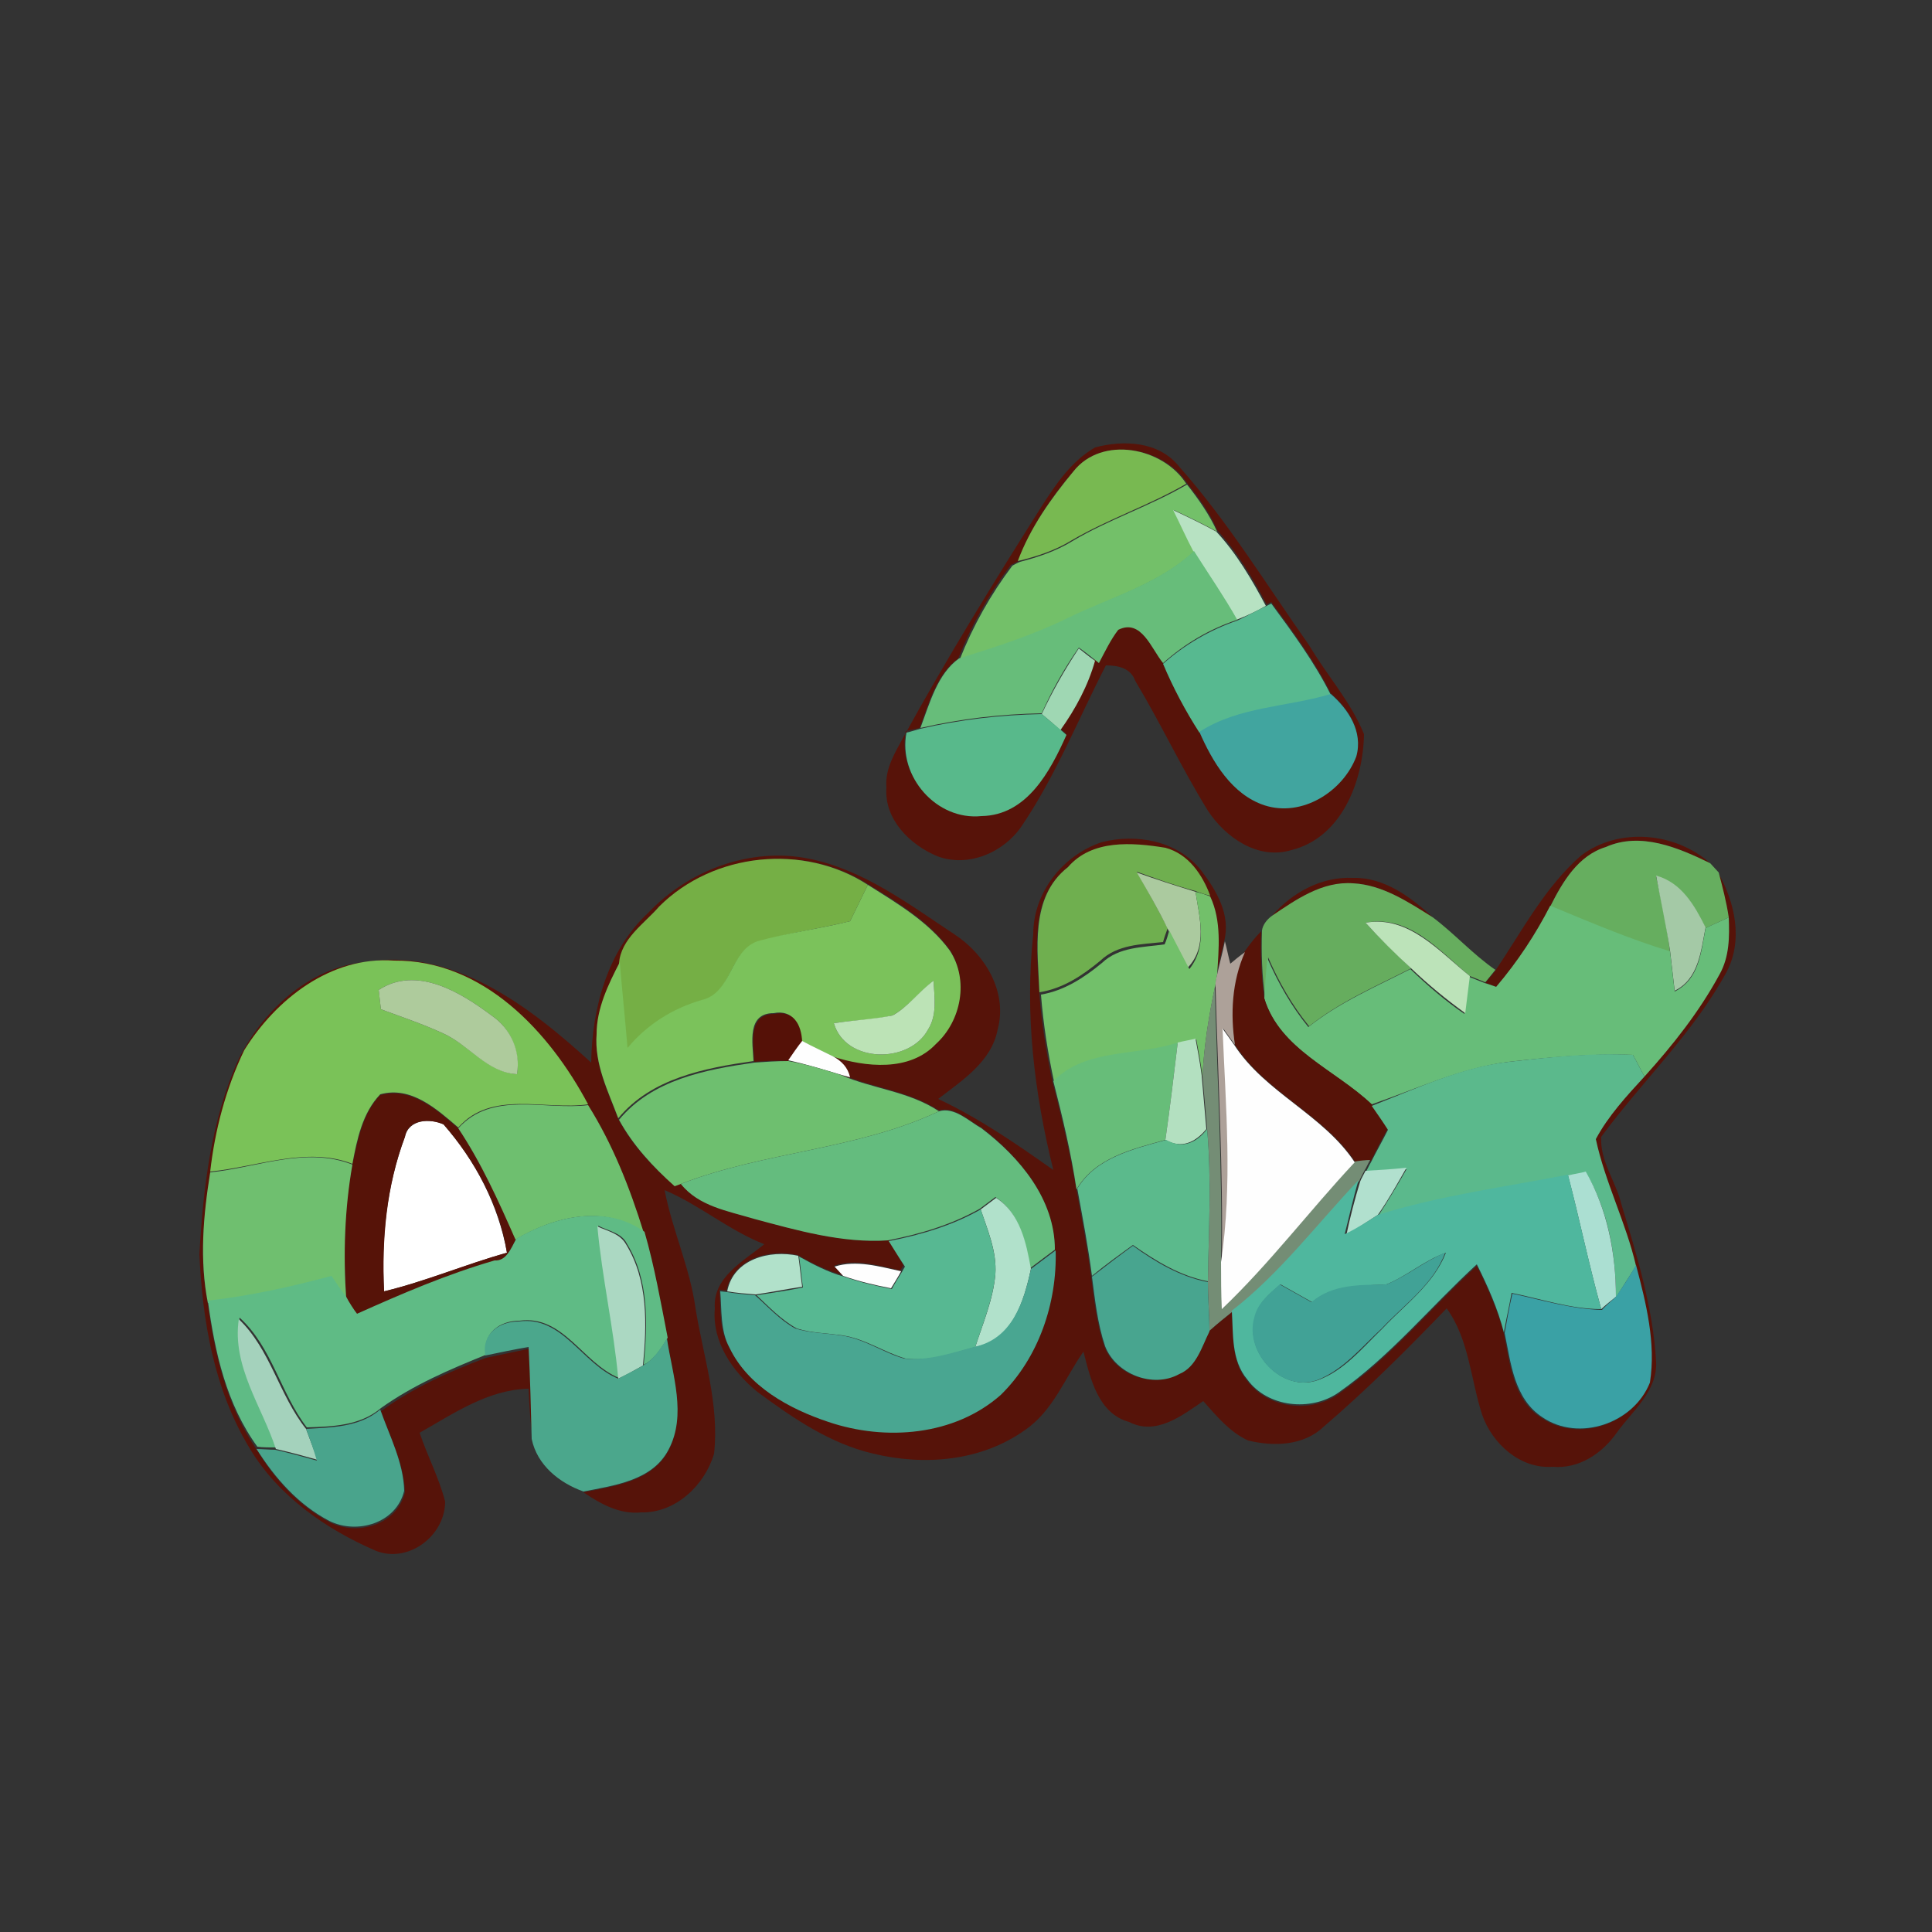 <?xml version="1.0" encoding="utf-8"?>
<!-- Generator: Adobe Illustrator 26.0.3, SVG Export Plug-In . SVG Version: 6.00 Build 0)  -->
<svg version="1.1" id="Layer_1" xmlns="http://www.w3.org/2000/svg" xmlns:xlink="http://www.w3.org/1999/xlink" x="0px" y="0px"
	 viewBox="0 0 250 250" style="enable-background:new 0 0 250 250;" xml:space="preserve">
<rect x="0" y="0" width="250" height="250" fill="#333333" stroke="none"/>
<style type="text/css">
	.st0{fill:#FFFFFF;}
	.st1{fill:#571309;}
	.st2{fill:#78B951;}
	.st3{fill:#73C069;}
	.st4{fill:#B7E2C2;}
	.st5{fill:#67BD7A;}
	.st6{fill:#57B990;}
	.st7{fill:#9FD7B3;}
	.st8{fill:#41A59F;}
	.st9{fill:#58B98B;}
	.st10{fill:#561309;}
	.st11{fill:#66AE5F;}
	.st12{fill:#6FAF4F;}
	.st13{fill:#75AF45;}
	.st14{fill:#ABCA9F;}
	.st15{fill:#A4C9A6;}
	.st16{fill:#7BC25B;}
	.st17{fill:#66AD5E;}
	.st18{fill:#72C06A;}
	.st19{fill:#67BD79;}
	.st20{fill:#BCE3B9;}
	.st21{fill:#561308;}
	.st22{fill:#ADA199;}
	.st23{fill:#7AC258;}
	.st24{fill:#AECB9C;}
	.st25{fill:#BCE3B6;}
	.st26{fill:#748D75;}
	.st27{fill:#551107;}
	.st28{fill:#FEFEFE;}
	.st29{fill:#B3E0C0;}
	.st30{fill:#5BB98C;}
	.st31{fill:#6EBF6F;}
	.st32{fill:#64BC7E;}
	.st33{fill:#5BBA8C;}
	.st34{fill:#6FBF6F;}
	.st35{fill:#B1E0CE;}
	.st36{fill:#ABDFD2;}
	.st37{fill:#4FB79E;}
	.st38{fill:#B1E1CB;}
	.st39{fill:#5FBB85;}
	.st40{fill:#57B892;}
	.st41{fill:#ABD8C2;}
	.st42{fill:#48A58F;}
	.st43{fill:#49A691;}
	.st44{fill:#41A296;}
	.st45{fill:#B1E1CA;}
	.st46{fill:#3AA1A5;}
	.st47{fill:#A4D2BC;}
	.st48{fill:#4BA78C;}
	.st49{fill:#49A48C;}
</style>
<g id="_x23_ffffffff">
	<path class="st0" d="M52.4,147.1c0.5-2.3,3.3-2.4,5-1.6c4.1,4.7,7.1,10.4,8.2,16.6c-5.3,1.5-10.5,3.7-15.9,5
		C49.3,160.4,50,153.5,52.4,147.1z"/>
</g>
<g id="_x23_571309ff">
	<path class="st1" d="M141.7,57.9c3.7-1,8.3-0.8,10.9,2.5c6.3,7.1,11.3,15.3,16.8,23.1c2.3,3.9,5.4,7.3,7.1,11.5
		c-0.1,6.1-2.9,13.4-9.4,15c-4.3,1.3-8.5-1.6-10.8-5.1c-3.4-5.5-6.1-11.3-9.4-16.8c-0.6-1.7-2.3-2-3.8-2c-3.6,7-6.5,14.3-10.9,20.8
		c-2.3,3.4-6.9,5.4-10.9,3.9c-3.6-1.5-6.9-4.8-6.6-8.9c-0.2-2.4,1.1-4.5,2.2-6.5c5.6-10.2,11.7-20.1,17.9-29.9
		C136.6,62.7,138.6,59.7,141.7,57.9 M138.9,61c-3,3.5-5.6,7.3-7.1,11.6c-0.2,0.1-0.7,0.4-1,0.5c-2.8,3.7-5.1,7.8-6.8,12.1
		c-2.8,2-3.8,5.8-5,9c-0.4,0.1-1.3,0.3-1.8,0.4c-1.1,5.7,3.9,11.4,9.7,10.8c5.8,0,8.9-5.8,11-10.5l-0.8-0.7c1.9-2.7,3.5-5.7,4.5-9
		l0.5,0.4c0.8-1.5,1.5-3,2.5-4.3c3-1.5,4.3,2.5,5.8,4.3c1.3,3.1,2.9,6,4.7,8.9c1.8,3.9,4.2,8.1,8.5,9.6c4.8,1.6,10.1-1.8,11.9-6.3
		c0.9-3.2-1-6.1-3.3-8.1c-2.1-4.2-4.9-8-7.7-11.8l-0.6,0.3c-1.8-3.4-3.8-6.8-6.4-9.6c-0.9-2.2-2.4-4.2-3.9-6.1
		C150.6,57.9,142.6,56.3,138.9,61z"/>
</g>
<g id="_x23_78b951ff">
	<path class="st2" d="M138.9,61c3.7-4.7,11.6-3.1,14.6,1.6c-4.8,2.8-10,4.5-14.8,7.3c-2.1,1.3-4.5,2.1-7,2.7
		C133.3,68.3,136,64.5,138.9,61z"/>
</g>
<g id="_x23_73c069ff">
	<path class="st3" d="M138.8,70c4.7-2.8,10-4.5,14.8-7.3c1.5,1.9,2.9,3.9,3.9,6.1c-1.8-1-3.7-1.9-5.6-2.8c0.8,1.8,1.7,3.6,2.7,5.3
		c-4.6,4.3-10.9,6-16.4,8.8c-4.5,2.2-9.2,3.7-14,5.2c1.7-4.3,4-8.4,6.8-12.1c0.2-0.1,0.7-0.4,1-0.5C134.3,72.1,136.7,71.3,138.8,70z
		"/>
</g>
<g id="_x23_b7e2c2ff">
	<path class="st4" d="M151.8,66c1.9,0.9,3.8,1.8,5.6,2.8c2.6,2.8,4.6,6.2,6.4,9.6c-1.2,0.7-2.5,1.3-3.8,1.8
		c-1.7-3.1-3.7-5.9-5.6-8.9C153.5,69.6,152.7,67.8,151.8,66z"/>
</g>
<g id="_x23_67bd7aff">
	<path class="st5" d="M154.5,71.3c1.9,3,3.9,5.9,5.6,8.9c-3.6,1.2-6.8,3.1-9.6,5.6c-1.5-1.8-2.8-5.8-5.8-4.3c-1,1.3-1.7,2.8-2.5,4.3
		l-0.5-0.4c-0.5-0.4-1.5-1.2-2.1-1.6c-1.9,2.7-3.5,5.6-4.8,8.5c-5.3,0.1-10.5,0.7-15.7,1.9c1.2-3.2,2.2-7,5-9c4.8-1.5,9.5-3,14-5.2
		C143.6,77.3,149.9,75.6,154.5,71.3z"/>
</g>
<g id="_x23_57b990ff">
	<path class="st6" d="M163.9,78.4l0.6-0.3c2.8,3.8,5.6,7.6,7.7,11.8c-5.6,1.7-11.9,1.6-17,4.9c-1.8-2.8-3.4-5.8-4.7-8.9
		c2.8-2.5,6.1-4.4,9.6-5.6C161.4,79.7,162.6,79,163.9,78.4z"/>
</g>
<g id="_x23_9fd7b3ff">
	<path class="st7" d="M134.8,92.4c1.4-3,3-5.8,4.8-8.5c0.5,0.4,1.5,1.2,2.1,1.6c-0.9,3.2-2.5,6.2-4.5,9
		C136.6,93.9,135.4,92.9,134.8,92.4z"/>
</g>
<g id="_x23_41a59fff">
	<path class="st8" d="M155.2,94.7c5.1-3.3,11.4-3.2,17-4.9c2.3,2,4.2,4.9,3.3,8.1c-1.7,4.5-7,7.9-11.9,6.3
		C159.4,102.8,156.9,98.6,155.2,94.7z"/>
</g>
<g id="_x23_58b98bff">
	<path class="st9" d="M119.1,94.3c5.2-1.2,10.4-1.8,15.7-1.9c0.6,0.5,1.8,1.5,2.4,2l0.8,0.7c-2.1,4.7-5.1,10.4-11,10.5
		c-5.8,0.6-10.8-5.1-9.7-10.8C117.8,94.7,118.7,94.4,119.1,94.3z"/>
</g>
<g id="_x23_561309ff">
	<path class="st10" d="M133.7,120.9c0-5.4,3.8-10.2,8.8-11.9c4.5-1.2,9.9-0.2,12.9,3.6c2,2.6,3.9,5.8,3,9.2c-0.3,1.4-0.7,2.8-1,4.3
		c0.2-3.4,0.6-7-0.9-10.1c-1-2.7-2.8-5.4-5.8-6.2c-4.3-0.7-9.4-1.1-12.6,2.5c-5,3.9-3.9,10.8-3.6,16.4c0.3,3.8,0.9,7.6,1.7,11.3
		c1.2,4.7,2.3,9.3,3.1,14c0.7,3.7,1.4,7.5,1.9,11.3c0.4,3,0.7,6,1.7,8.9c1.3,3.6,6.1,5.5,9.6,3.6c2.3-0.9,2.9-3.5,3.9-5.5
		c1-0.9,2-1.7,3-2.5c0.2,3-0.1,6.4,2,8.9c2.7,3.6,8.2,4.2,11.8,1.7c6.7-4.7,11.9-11.1,17.9-16.6c1.4,2.8,2.7,5.7,3.5,8.8
		c0.8,3.9,1.2,8.6,4.9,10.9c4.8,3.2,11.8,0.8,13.9-4.5c0.8-5.1-0.5-10.2-1.8-15.2c-1.3-5.6-4.1-10.8-5.2-16.4c1.6-3.1,4-5.6,6.3-8.1
		c3.7-4,7.1-8.4,9.7-13.2c1.3-2.2,1.3-4.9,1.2-7.4c-0.3-2-0.8-3.9-1.3-5.8c2.2,3.8,3.3,8.8,1.1,12.9c-4.3,7.9-10.9,14.1-16.2,21.3
		c-0.2,3.1,1.9,5.8,2.6,8.7c2,6.6,4.1,13.4,4.5,20.4c0.2,3.8-3.1,6.4-5.1,9.2c-1.9,2.7-4.9,4.7-8.3,4.4c-4.2,0.3-7.8-3-9.1-6.7
		c-1.5-4.6-1.7-9.8-4.6-13.8c-5.1,5.3-10.3,10.5-15.9,15.3c-2.6,2.5-6.5,2.6-9.8,1.8c-2.4-1.1-4.1-3.2-5.8-5.1
		c-2.8,1.9-6.1,4.5-9.6,2.7c-4-1.1-5-5.6-5.9-9.1c-2.4,3.4-3.9,7.6-7.5,10.1c-5.7,4.1-13.1,4.7-19.7,3.1c-5.6-1.3-10.4-4.6-15-8
		c-3.2-2.6-5.9-6.5-5.5-10.8c-0.3-4,3.7-6.1,6.4-8.3c-4.6-1.8-8.4-5.1-12.9-7c1,5.2,3.3,10.1,4,15.3c1,6.2,3.1,12.4,2.4,18.8
		c-1.2,4.1-5,7.7-9.4,7.6c-2.8,0.3-5.3-1.1-7.5-2.6c4-0.8,8.9-1.4,11-5.4c2.3-4.5,0.5-9.7-0.2-14.4c-0.9-4.6-1.7-9.2-3-13.7
		c-1.8-5.8-4-11.4-7.2-16.5c-5.1-9.4-13.6-18.7-25.1-18.6c-8.2-0.6-15.2,5-19.4,11.6c-2.4,4.9-3.8,10.4-4.4,15.8
		c-0.9,5.6-1.4,11.3-0.3,16.9c0.9,6.6,2.5,13.3,6.4,18.9c2.3,3.8,5.4,7.2,9.4,9.3c3.6,1.8,8.7,0.3,9.7-3.9c-0.1-3.7-1.9-7-3.1-10.5
		c4.1-3,8.8-5.1,13.6-6.9c1.9-0.4,3.8-0.8,5.7-1.2c0.1,4,0.2,7.9,0.4,11.9c-0.4-2.2-0.5-4.5-0.6-6.7c-5.2,0.1-9.7,3.2-14.1,5.7
		c1,3,2.5,5.8,3.3,8.9c0,4.4-4.7,8-8.9,6.4c-6.5-2.8-12.7-7.1-16.4-13.3c-4.6-7.6-6.1-16.4-6.5-25.1c0.5-8.6,1.5-17.4,5.1-25.3
		c3.2-6.3,9-11.7,16.2-12.5c11.5-2,21.5,5.8,29.4,13c0.1-7,2.1-14.5,7.4-19.4c5.2-5.5,13.2-8.5,20.7-7c7.1,1.4,13,5.9,18.9,9.8
		c4,2.6,6.9,7.5,5.6,12.3c-0.8,4.2-4.6,6.6-7.7,9c5.3,2.5,10.1,5.8,14.9,9.2C133.8,141.3,132.6,131.1,133.7,120.9 M85.3,117.3
		c-1.9,2.2-5,4.2-5.1,7.3c-1.4,2.9-3,6-3,9.3c-0.3,3.9,1.5,7.4,2.8,10.9c1.8,3.3,4.4,6.2,7.3,8.6l0.8-0.3c2.3,2.9,6.1,3.6,9.5,4.6
		c5.7,1.5,11.5,3.2,17.4,2.8c0.7,1.1,1.3,2.2,1.9,3.2l-0.4,0.7c-2.8-0.6-5.8-1.6-8.6-0.6l1.1,1.2c-2-0.6-3.9-1.5-5.8-2.6
		c-3.6-0.8-8.3,0.4-9.2,4.6l-0.9-0.1c0.2,2.4-0.1,5.1,1.2,7.3c2.4,5.1,7.7,7.9,12.8,9.6c7.4,2.5,16.3,1.8,22.3-3.5
		c4.9-4.9,7.4-11.9,7.1-18.7c-0.1-6.6-4.6-11.9-9.5-15.7c-1.7-0.9-3.5-2.8-5.5-2.2c-3.8-2.5-8.5-2.9-12.7-4.7l1.1,0.3
		c-0.4-1.2-1.1-2.1-2.2-2.7c4.3,1.4,10,2,13.4-1.6c3.3-3,4.2-8.3,1.8-12.1c-2.7-3.7-6.7-6.1-10.6-8.5
		C104,109.1,92.3,110.4,85.3,117.3z"/>
	<path class="st10" d="M204.6,110.7c4.9-3.7,12.2-3,16.7,1c-4.1-2-9-4.1-13.5-2.1c-3.6,1.2-5.6,4.5-7.2,7.7
		c-1.9,3.7-4.2,7.2-6.9,10.4c-0.4-0.1-1.1-0.4-1.5-0.5c0.4-0.5,0.9-1.1,1.3-1.6C197,120.4,199.9,114.8,204.6,110.7z"/>
	<path class="st10" d="M164.6,118.5c2.6-3,6.4-5.1,10.5-4.9c4-0.1,7.5,2.5,10.3,5.1c-3.2-1.9-6.5-4.2-10.3-4.4
		C171.1,114.1,167.7,116.5,164.6,118.5z"/>
</g>
<g id="_x23_66ae5fff">
	<path class="st11" d="M207.8,109.6c4.5-2,9.4,0.1,13.5,2.1c0.3,0.3,0.8,0.9,1.1,1.2c0.5,1.9,1,3.8,1.3,5.8c-1,0.5-2,0.9-3,1.4
		c-1.4-2.8-3.1-5.8-6.4-6.7c0.7,3.2,1.4,6.5,1.8,9.8c-5.3-1.5-10.4-3.8-15.5-5.9C202.2,114.1,204.2,110.7,207.8,109.6z"/>
</g>
<g id="_x23_6faf4fff">
	<path class="st12" d="M138.2,112.2c3.1-3.6,8.3-3.2,12.6-2.5c3,0.8,4.8,3.5,5.8,6.2c-0.5-0.1-1.4-0.4-1.9-0.6
		c-2.6-0.7-5.1-1.6-7.6-2.5c1.4,2.4,2.7,4.8,4,7.3c-0.2,0.5-0.5,1.4-0.6,1.8c-2.8,0.3-5.9,0.3-8.1,2.4c-2.3,1.9-4.8,3.6-7.9,4.1
		C134.3,123,133.2,116.1,138.2,112.2z"/>
</g>
<g id="_x23_75af45ff">
	<path class="st13" d="M85.3,117.3c7-7,18.7-8.2,27-2.8c-0.8,1.6-1.5,3.1-2.3,4.7c-4,1-8.2,1.5-12.1,2.8c-3.6,1.3-3.3,6.8-7.2,7.6
		c-3.7,1.1-7,3.2-9.6,6.2c-0.2-3.7-0.7-7.4-1-11.1C80.3,121.5,83.4,119.5,85.3,117.3z"/>
</g>
<g id="_x23_abca9fff">
	<path class="st14" d="M147.1,112.9c2.5,0.9,5,1.7,7.6,2.5c0.5,3.3,1.6,7.1-1,9.8c-0.9-1.7-1.7-3.3-2.6-5
		C149.9,117.7,148.5,115.3,147.1,112.9z"/>
</g>
<g id="_x23_a4c9a6ff">
	<path class="st15" d="M214.3,113.3c3.3,0.9,5,3.9,6.4,6.7c-0.6,3.1-0.9,6.7-4,8.2c-0.2-1.7-0.4-3.4-0.6-5.2
		C215.6,119.8,214.9,116.6,214.3,113.3z"/>
</g>
<g id="_x23_7bc25bff">
	<path class="st16" d="M110,119.2c0.8-1.6,1.5-3.1,2.3-4.7c3.8,2.4,7.9,4.8,10.6,8.5c2.5,3.8,1.5,9.1-1.8,12.1
		c-3.4,3.6-9.1,3-13.4,1.6c-1.3-0.6-2.6-1.3-4-2c-0.1-2.1-1.1-4.1-3.6-3.6c-3.5,0-2.7,3.9-2.6,6.2c-6.3,0.9-13.2,2.2-17.5,7.4
		c-1.3-3.5-3.1-7-2.8-10.9c0-3.3,1.5-6.4,3-9.3c0.3,3.7,0.7,7.4,1,11.1c2.5-3,5.8-5.1,9.6-6.2c3.9-0.9,3.6-6.3,7.2-7.6
		C101.9,120.7,106,120.2,110,119.2 M115.5,131.4c-2.5,0.6-5.1,0.6-7.6,1c1.5,5.2,9.8,5.3,12.2,0.8c1.2-1.9,0.8-4.2,0.7-6.3
		C119,128.3,117.6,130.2,115.5,131.4z"/>
</g>
<g id="_x23_66ad5eff">
	<path class="st17" d="M164.6,118.5c3.1-2.1,6.5-4.5,10.5-4.2c3.8,0.2,7.1,2.4,10.3,4.4c2.8,2.1,5.2,4.8,8.1,6.8
		c-0.4,0.5-0.9,1.1-1.3,1.6c-0.5-0.2-1.5-0.6-2-0.8c-3.9-3.2-7.8-8-13.5-6.9c1.9,2.1,3.9,4,5.9,5.9c-4.5,2.3-9.2,4.3-13.2,7.5
		c-2.2-2.7-3.9-5.7-5.3-8.9c-0.1,1.7-0.3,3.5-0.4,5.2c-0.4-2.9-0.5-5.8-0.4-8.7C163.4,119.7,163.9,119,164.6,118.5z"/>
</g>
<g id="_x23_72c06aff">
	<path class="st18" d="M154.7,115.4c0.5,0.1,1.4,0.4,1.9,0.6c1.5,3.2,1.1,6.8,0.9,10.1c-0.1,0.4-0.2,1.3-0.3,1.7
		c-0.8,3.8-1.4,7.6-1.6,11.5c-0.2-1.6-0.5-3.2-0.8-4.8c-0.8,0.2-1.5,0.3-2.3,0.5c-5.3,1.8-12,0.7-16.1,5c-0.8-3.7-1.4-7.5-1.7-11.3
		c3-0.5,5.6-2.2,7.9-4.1c2.2-2.1,5.3-2,8.1-2.4c0.2-0.4,0.5-1.4,0.6-1.8c0.9,1.7,1.7,3.3,2.6,5C156.3,122.4,155.2,118.7,154.7,115.4
		z"/>
</g>
<g id="_x23_67bd79ff">
	<path class="st19" d="M200.6,117.2c5.1,2.1,10.2,4.3,15.5,5.9c0.2,1.7,0.4,3.4,0.6,5.2c3.2-1.6,3.4-5.1,4-8.2c1-0.5,2-0.9,3-1.4
		c0.1,2.5,0.1,5.1-1.2,7.4c-2.6,4.8-6,9.1-9.7,13.2c-0.4-0.7-1.1-2.1-1.5-2.8c-5.4-0.2-10.8,0.3-16.1,0.9
		c-6.2,0.8-11.9,3.5-17.7,5.5c-4.7-4.4-11.9-7.1-13.9-13.7c0.1-1.7,0.2-3.5,0.4-5.2c1.4,3.2,3.1,6.2,5.3,8.9c4-3.2,8.7-5.2,13.2-7.5
		c2.2,2.1,4.5,4.1,7,5.8c0.2-1.6,0.4-3.2,0.6-4.8c0.5,0.2,1.5,0.6,2,0.8c0.4,0.1,1.2,0.4,1.5,0.5
		C196.4,124.4,198.7,120.9,200.6,117.2z"/>
	<path class="st19" d="M136.3,139.9c4.2-4.3,10.8-3.2,16.1-5c-0.5,4.2-1,8.4-1.6,12.6c-4.3,1.2-9.1,2.3-11.5,6.4
		C138.6,149.2,137.5,144.6,136.3,139.9z"/>
</g>
<g id="_x23_bce3b9ff">
	<path class="st20" d="M176.7,119.4c5.6-1,9.6,3.8,13.5,6.9c-0.2,1.6-0.4,3.2-0.6,4.8c-2.5-1.8-4.8-3.7-7-5.8
		C180.5,123.4,178.6,121.5,176.7,119.4z"/>
</g>
<g id="_x23_561308ff">
	<path class="st21" d="M161,123.2c0.7-1,1.4-1.9,2.2-2.7c-0.1,2.9,0,5.8,0.4,8.7c2,6.6,9.2,9.2,13.9,13.7c0.7,1,1.4,2.1,2.1,3.1
		c-0.8,1.4-1.5,2.8-2.2,4.2c-0.5,0.1-1.5,0.2-2,0.2c-4.1-6.2-11.6-9-15.6-15.2C159.1,131.1,159.3,126.9,161,123.2z"/>
	<path class="st21" d="M45.6,150.7c0.7-3.2,1.3-6.6,3.6-9c4-1.1,7.3,1.9,10.1,4.3c3,4.5,5.2,9.4,7.5,14.3c-0.7,1.3-1.2,2.9-2.8,3.2
		c-6.1,1.8-12,4.3-17.8,6.9c-0.4-0.6-1-1.7-1.4-2.2C44.4,162.3,44.5,156.4,45.6,150.7 M52.4,147.1c-2.4,6.4-3,13.2-2.7,20
		c5.4-1.3,10.5-3.5,15.9-5c-1-6.2-4.1-11.9-8.2-16.6C55.6,144.7,52.8,144.8,52.4,147.1z"/>
</g>
<g id="_x23_ada199ff">
	<path class="st22" d="M157.5,126.1c0.3-1.4,0.7-2.8,1-4.3c0.2,0.7,0.5,2.2,0.7,2.9c0.6-0.5,1.2-1,1.9-1.5c-1.7,3.8-1.9,8-1.3,12
		c-0.5-0.7-1-1.4-1.5-2.1c0.4,10.1,1.2,20.2-0.2,30.2c0.2-11.9-0.5-23.7-0.8-35.5C157.2,127.3,157.4,126.5,157.5,126.1z"/>
</g>
<g id="_x23_7ac258ff">
	<path class="st23" d="M31.6,135.9c4.1-6.6,11.2-12.2,19.4-11.6c11.5-0.1,20.1,9.2,25.1,18.6c-5.6,0.8-12.5-1.9-16.8,3
		c-2.8-2.4-6.1-5.4-10.1-4.3c-2.3,2.4-3,5.8-3.6,9c-5.9-2.3-12.3,0.4-18.4,1C27.8,146.3,29.2,140.9,31.6,135.9 M49,128.1
		c0.1,0.6,0.2,1.9,0.3,2.5c2.7,1,5.4,1.9,8,3.1c3.4,1.5,5.7,5,9.6,5.3c0.4-3-0.8-5.9-3.3-7.6C59.6,128.4,53.9,124.9,49,128.1z"/>
</g>
<g id="_x23_aecb9cff">
	<path class="st24" d="M49,128.1c4.9-3.2,10.6,0.3,14.6,3.3c2.5,1.7,3.8,4.6,3.3,7.6c-3.9-0.2-6.2-3.8-9.6-5.3
		c-2.6-1.2-5.3-2.1-8-3.1C49.2,130,49.1,128.8,49,128.1z"/>
</g>
<g id="_x23_bce3b6ff">
	<path class="st25" d="M115.5,131.4c2-1.1,3.4-3.1,5.3-4.5c0.1,2.1,0.5,4.4-0.7,6.3c-2.4,4.5-10.7,4.4-12.2-0.8
		C110.5,132,113,131.9,115.5,131.4z"/>
</g>
<g id="_x23_748d75ff">
	<path class="st26" d="M155.6,139.2c0.2-3.9,0.8-7.7,1.6-11.5c0.3,11.8,1,23.7,0.8,35.5c0,2,0.1,4,0.1,6.1
		c6.2-5.9,11.4-12.7,17.2-19c0.5-0.1,1.5-0.2,2-0.2c-0.2,0.3-0.5,1-0.7,1.3c-0.2,0.4-0.6,1.1-0.7,1.4c-5.4,5.7-10.2,12-16.4,16.9
		c-1,0.8-2,1.6-3,2.5c0-2.1-0.2-4.2-0.2-6.4c0.1-6.6,0.5-13.2-0.1-19.7C156,143.8,155.8,141.5,155.6,139.2z"/>
</g>
<g id="_x23_551107ff">
	<path class="st27" d="M97.6,137.4c-0.1-2.3-0.9-6.2,2.6-6.2c2.5-0.5,3.5,1.4,3.6,3.6c-0.4,0.6-1.3,1.9-1.8,2.5
		C100.5,137.2,99.1,137.3,97.6,137.4z"/>
</g>
<g id="_x23_fefefeff">
	<path class="st28" d="M158.2,133.1c0.5,0.7,1,1.4,1.5,2.1c4,6.2,11.5,9,15.6,15.2c-5.8,6.2-11,13.1-17.2,19c-0.1-2-0.1-4-0.1-6.1
		C159.5,153.3,158.6,143.1,158.2,133.1z"/>
	<path class="st28" d="M102,137.2c0.4-0.6,1.3-1.9,1.8-2.5c1.3,0.7,2.6,1.3,4,2c1.1,0.6,1.9,1.4,2.2,2.7l-1.1-0.3
		C106.6,138.4,104.3,137.7,102,137.2z"/>
	<path class="st28" d="M108,163.9c2.8-0.9,5.8,0,8.6,0.6c-0.3,0.6-1,1.7-1.3,2.2c-2.1-0.4-4.2-0.9-6.2-1.6L108,163.9z"/>
</g>
<g id="_x23_b3e0c0ff">
	<path class="st29" d="M152.4,134.9c0.8-0.2,1.5-0.3,2.3-0.5c0.3,1.6,0.6,3.2,0.8,4.8c0.2,2.3,0.4,4.6,0.6,6.9
		c-1.4,1.7-3.2,2.6-5.3,1.4C151.4,143.3,151.9,139.1,152.4,134.9z"/>
</g>
<g id="_x23_5bb98cff">
	<path class="st30" d="M195.2,137.4c5.3-0.6,10.7-1.2,16.1-0.9c0.4,0.7,1.1,2.1,1.5,2.8c-2.3,2.5-4.7,5.1-6.3,8.1
		c1.2,5.6,3.9,10.8,5.2,16.4c-0.9,1.4-1.7,2.7-2.6,4.1c0-5.6-1-11.3-3.9-16.2c-0.8,0.2-1.6,0.3-2.3,0.5c-8.2,1.6-16.6,2.6-24.6,5.2
		c1.3-2,2.5-4,3.7-6.1c-1.8,0.1-3.5,0.2-5.3,0.4c0.2-0.3,0.5-1,0.7-1.3c0.7-1.4,1.5-2.8,2.2-4.2c-0.7-1.1-1.4-2.1-2.1-3.1
		C183.4,140.8,189.1,138.1,195.2,137.4z"/>
</g>
<g id="_x23_6ebf6fff">
	<path class="st31" d="M80.1,144.9c4.3-5.2,11.2-6.5,17.5-7.4c1.5-0.1,2.9-0.2,4.4-0.2c2.3,0.4,4.6,1.1,6.8,1.8
		c4.1,1.8,8.8,2.1,12.7,4.7c-10.6,5-22.6,5.2-33.4,9.4l-0.8,0.3C84.5,151,81.9,148.2,80.1,144.9z"/>
	<path class="st31" d="M59.3,146c4.4-4.9,11.2-2.3,16.8-3c3.2,5.1,5.4,10.7,7.2,16.5c-5-3.7-11.6-2.1-16.6,0.9
		C64.5,155.4,62.3,150.5,59.3,146z"/>
</g>
<g id="_x23_64bc7eff">
	<path class="st32" d="M88.1,153.2c10.8-4.2,22.8-4.4,33.4-9.4c2-0.6,3.9,1.3,5.5,2.2c5,3.8,9.5,9.2,9.5,15.7
		c-1.1,0.8-2.1,1.6-3.2,2.4c-0.6-3.4-1.4-7.2-4.5-9.2c-0.5,0.4-1.5,1.1-2,1.5c-3.7,2.1-7.8,3.3-11.9,4.1c-5.9,0.4-11.8-1.3-17.4-2.8
		C94.2,156.7,90.4,156.1,88.1,153.2z"/>
</g>
<g id="_x23_5bba8cff">
	<path class="st33" d="M150.9,147.5c2.1,1.2,3.9,0.4,5.3-1.4c0.6,6.6,0.2,13.2,0.1,19.7c-3.6-0.7-6.7-2.6-9.7-4.7
		c-1.8,1.3-3.6,2.6-5.3,4c-0.5-3.8-1.2-7.5-1.9-11.3C141.8,149.8,146.6,148.7,150.9,147.5z"/>
</g>
<g id="_x23_6fbf6fff">
	<path class="st34" d="M27.2,151.7c6-0.6,12.4-3.4,18.4-1c-1,5.7-1.2,11.6-0.8,17.4c-0.6-0.9-1.2-1.8-1.9-2.7
		c-5.3,1.4-10.6,2.6-16,3.2C25.8,163,26.3,157.3,27.2,151.7z"/>
</g>
<g id="_x23_b1e0ceff">
	<path class="st35" d="M176.7,151.5c1.8-0.1,3.5-0.2,5.3-0.4c-1.2,2.1-2.3,4.1-3.7,6.1c-1.4,0.9-2.8,1.8-4.1,2.7
		c0.5-2.4,1.1-4.7,1.8-7C176.1,152.6,176.5,151.9,176.7,151.5z"/>
</g>
<g id="_x23_abdfd2ff">
	<path class="st36" d="M202.9,152.1c0.8-0.2,1.6-0.3,2.3-0.5c2.8,4.9,3.9,10.6,3.9,16.2c-0.5,0.4-1.5,1.2-1.9,1.6
		C205.6,163.7,204.4,157.8,202.9,152.1z"/>
</g>
<g id="_x23_4fb79eff">
	<path class="st37" d="M178.3,157.2c8-2.5,16.4-3.6,24.6-5.2c1.5,5.8,2.7,11.6,4.3,17.4c-3.9,0-7.7-1.3-11.6-2.1
		c-0.3,1.7-0.7,3.4-1,5.1c-0.8-3.1-2.1-6-3.5-8.8c-6,5.5-11.2,11.9-17.9,16.6c-3.6,2.5-9.2,1.9-11.8-1.7c-2.1-2.5-1.8-5.9-2-8.9
		c6.2-4.8,11-11.2,16.4-16.9c-0.7,2.3-1.2,4.7-1.8,7C175.5,159,176.9,158.1,178.3,157.2 M179.4,166.2c-3.3,0.2-6.9,0-9.6,2.3
		c-1.4-0.8-2.7-1.5-4.1-2.3c-1.4,1.2-2.9,2.4-3.3,4.3c-1.4,4.5,3.5,9.7,8.1,8.1c3.4-1.2,5.8-4.2,8.4-6.7c2.9-3.1,6.6-5.7,8.2-9.8
		C184.3,163.1,182.1,165.1,179.4,166.2z"/>
</g>
<g id="_x23_b1e1cbff">
	<path class="st38" d="M126.9,156.5c0.5-0.4,1.5-1.1,2-1.5c3.1,2,3.9,5.8,4.5,9.2c-0.9,4.2-2.4,9.2-7.2,10.1c1-3.1,2.3-6.1,2.6-9.4
		C129,161.9,127.8,159.2,126.9,156.5z"/>
</g>
<g id="_x23_5fbb85ff">
	<path class="st39" d="M66.8,160.3c4.9-2.9,11.6-4.5,16.6-0.9c1.3,4.5,2.1,9.1,3,13.7c-0.8,1.3-1.7,2.8-3.1,3.5
		c0.5-5.3,0.7-11-2.2-15.7c-0.7-1.4-2.4-1.6-3.7-2.3c0.6,6.6,2.1,13.1,2.7,19.7c-4.7-1.9-7.2-8.2-12.9-7.4c-2.6,0-4.8,1.7-4.3,4.4
		c-4.7,1.9-9.4,3.9-13.6,6.9c-2.7,2.3-6.3,2.4-9.6,2.5c-3.4-4.4-4.5-10.4-8.7-14.2c-1,6.1,3,11.3,4.7,16.8c-0.6,0-1.8,0-2.4-0.1
		c-4-5.5-5.5-12.2-6.4-18.9c5.4-0.6,10.8-1.8,16-3.2c0.6,0.9,1.2,1.8,1.9,2.7c0.3,0.6,1,1.7,1.4,2.2c5.8-2.6,11.6-5.1,17.8-6.9
		C65.5,163.2,66.1,161.6,66.8,160.3z"/>
</g>
<g id="_x23_57b892ff">
	<path class="st40" d="M115,160.6c4.1-0.8,8.2-2,11.9-4.1c0.9,2.7,2.1,5.5,1.9,8.4c-0.3,3.2-1.6,6.3-2.6,9.4c-2.9,0.8-5.9,1.9-9,1.5
		c-2.8-0.8-5.3-2.6-8.2-3c-2-0.3-4-0.3-5.9-0.9c-2-1.1-3.6-2.8-5.2-4.3c2-0.3,4-0.6,6-1c-0.2-1.3-0.3-2.7-0.5-4c1.8,1,3.7,2,5.8,2.6
		c2,0.7,4.1,1.2,6.2,1.6c0.3-0.6,1-1.7,1.3-2.2l0.4-0.7C116.3,162.7,115.7,161.7,115,160.6z"/>
</g>
<g id="_x23_abd8c2ff">
	<path class="st41" d="M77.3,158.7c1.3,0.6,2.9,0.9,3.7,2.3c2.9,4.7,2.7,10.4,2.2,15.7c-1.1,0.6-2.1,1.2-3.2,1.7
		C79.4,171.8,77.9,165.3,77.3,158.7z"/>
</g>
<g id="_x23_48a58fff">
	<path class="st42" d="M141.3,165.2c1.8-1.4,3.5-2.7,5.3-4c2.9,2.1,6.1,4,9.7,4.7c0,2.1,0.2,4.2,0.2,6.4c-1,2-1.7,4.6-3.9,5.5
		c-3.4,1.9-8.2,0-9.6-3.6C142,171.2,141.7,168.2,141.3,165.2z"/>
</g>
<g id="_x23_49a691ff">
	<path class="st43" d="M133.4,164.2c1.1-0.8,2.1-1.6,3.2-2.4c0.2,6.8-2.2,13.9-7.1,18.7c-6,5.3-14.9,6-22.3,3.5
		c-5.1-1.7-10.4-4.6-12.8-9.6c-1.2-2.2-1-4.9-1.2-7.3l0.9,0.1c1.2,0.2,2.4,0.3,3.6,0.4c1.7,1.5,3.2,3.2,5.2,4.3
		c1.9,0.6,4,0.6,5.9,0.9c3,0.4,5.4,2.2,8.2,3c3.1,0.3,6.1-0.7,9-1.5C131,173.3,132.5,168.4,133.4,164.2z"/>
</g>
<g id="_x23_41a296ff">
	<path class="st44" d="M179.4,166.2c2.7-1.1,4.9-3,7.6-4.1c-1.5,4.1-5.3,6.7-8.2,9.8c-2.6,2.4-5,5.4-8.4,6.7
		c-4.6,1.6-9.4-3.6-8.1-8.1c0.4-1.9,2-3.1,3.3-4.3c1.4,0.8,2.7,1.5,4.1,2.3C172.5,166.1,176,166.3,179.4,166.2z"/>
</g>
<g id="_x23_b1e1caff">
	<path class="st45" d="M94.1,167.1c0.8-4.2,5.5-5.4,9.2-4.6c0.2,1.3,0.3,2.6,0.5,4c-2,0.3-4,0.7-6,1
		C96.5,167.4,95.3,167.3,94.1,167.1z"/>
</g>
<g id="_x23_3aa1a5ff">
	<path class="st46" d="M209.1,167.8c0.9-1.3,1.8-2.7,2.6-4.1c1.3,4.9,2.6,10.1,1.8,15.2c-2.1,5.3-9.2,7.7-13.9,4.5
		c-3.7-2.4-4.1-7.1-4.9-10.9c0.3-1.7,0.6-3.4,1-5.1c3.8,0.8,7.6,2,11.6,2.1C207.7,169,208.7,168.2,209.1,167.8z"/>
</g>
<g id="_x23_a4d2bcff">
	<path class="st47" d="M30.9,170.7c4.1,3.9,5.2,9.8,8.7,14.2c0.5,1.3,1,2.7,1.5,4c-1.8-0.5-3.6-1-5.4-1.4
		C33.9,182,30,176.8,30.9,170.7z"/>
</g>
<g id="_x23_4ba78cff">
	<path class="st48" d="M62.8,175.4c-0.5-2.8,1.8-4.4,4.3-4.4c5.7-0.8,8.2,5.5,12.9,7.4c1.1-0.6,2.2-1.1,3.2-1.7
		c1.4-0.8,2.3-2.2,3.1-3.5c0.7,4.7,2.6,9.9,0.2,14.4c-2.1,4-7,4.6-11,5.4c-3.1-1.1-6-3.4-6.7-6.8c-0.1-4-0.2-7.9-0.4-11.9
		C66.6,174.6,64.7,175,62.8,175.4z"/>
</g>
<g id="_x23_49a48cff">
	<path class="st49" d="M39.6,184.9c3.3-0.2,6.9-0.2,9.6-2.5c1.2,3.4,3,6.8,3.1,10.5c-1,4.2-6.1,5.7-9.7,3.9c-4-2.1-7-5.5-9.4-9.3
		c0.6,0,1.8,0.1,2.4,0.1c1.8,0.4,3.6,0.9,5.4,1.4C40.6,187.6,40.1,186.2,39.6,184.9z"/>
</g>
</svg>
